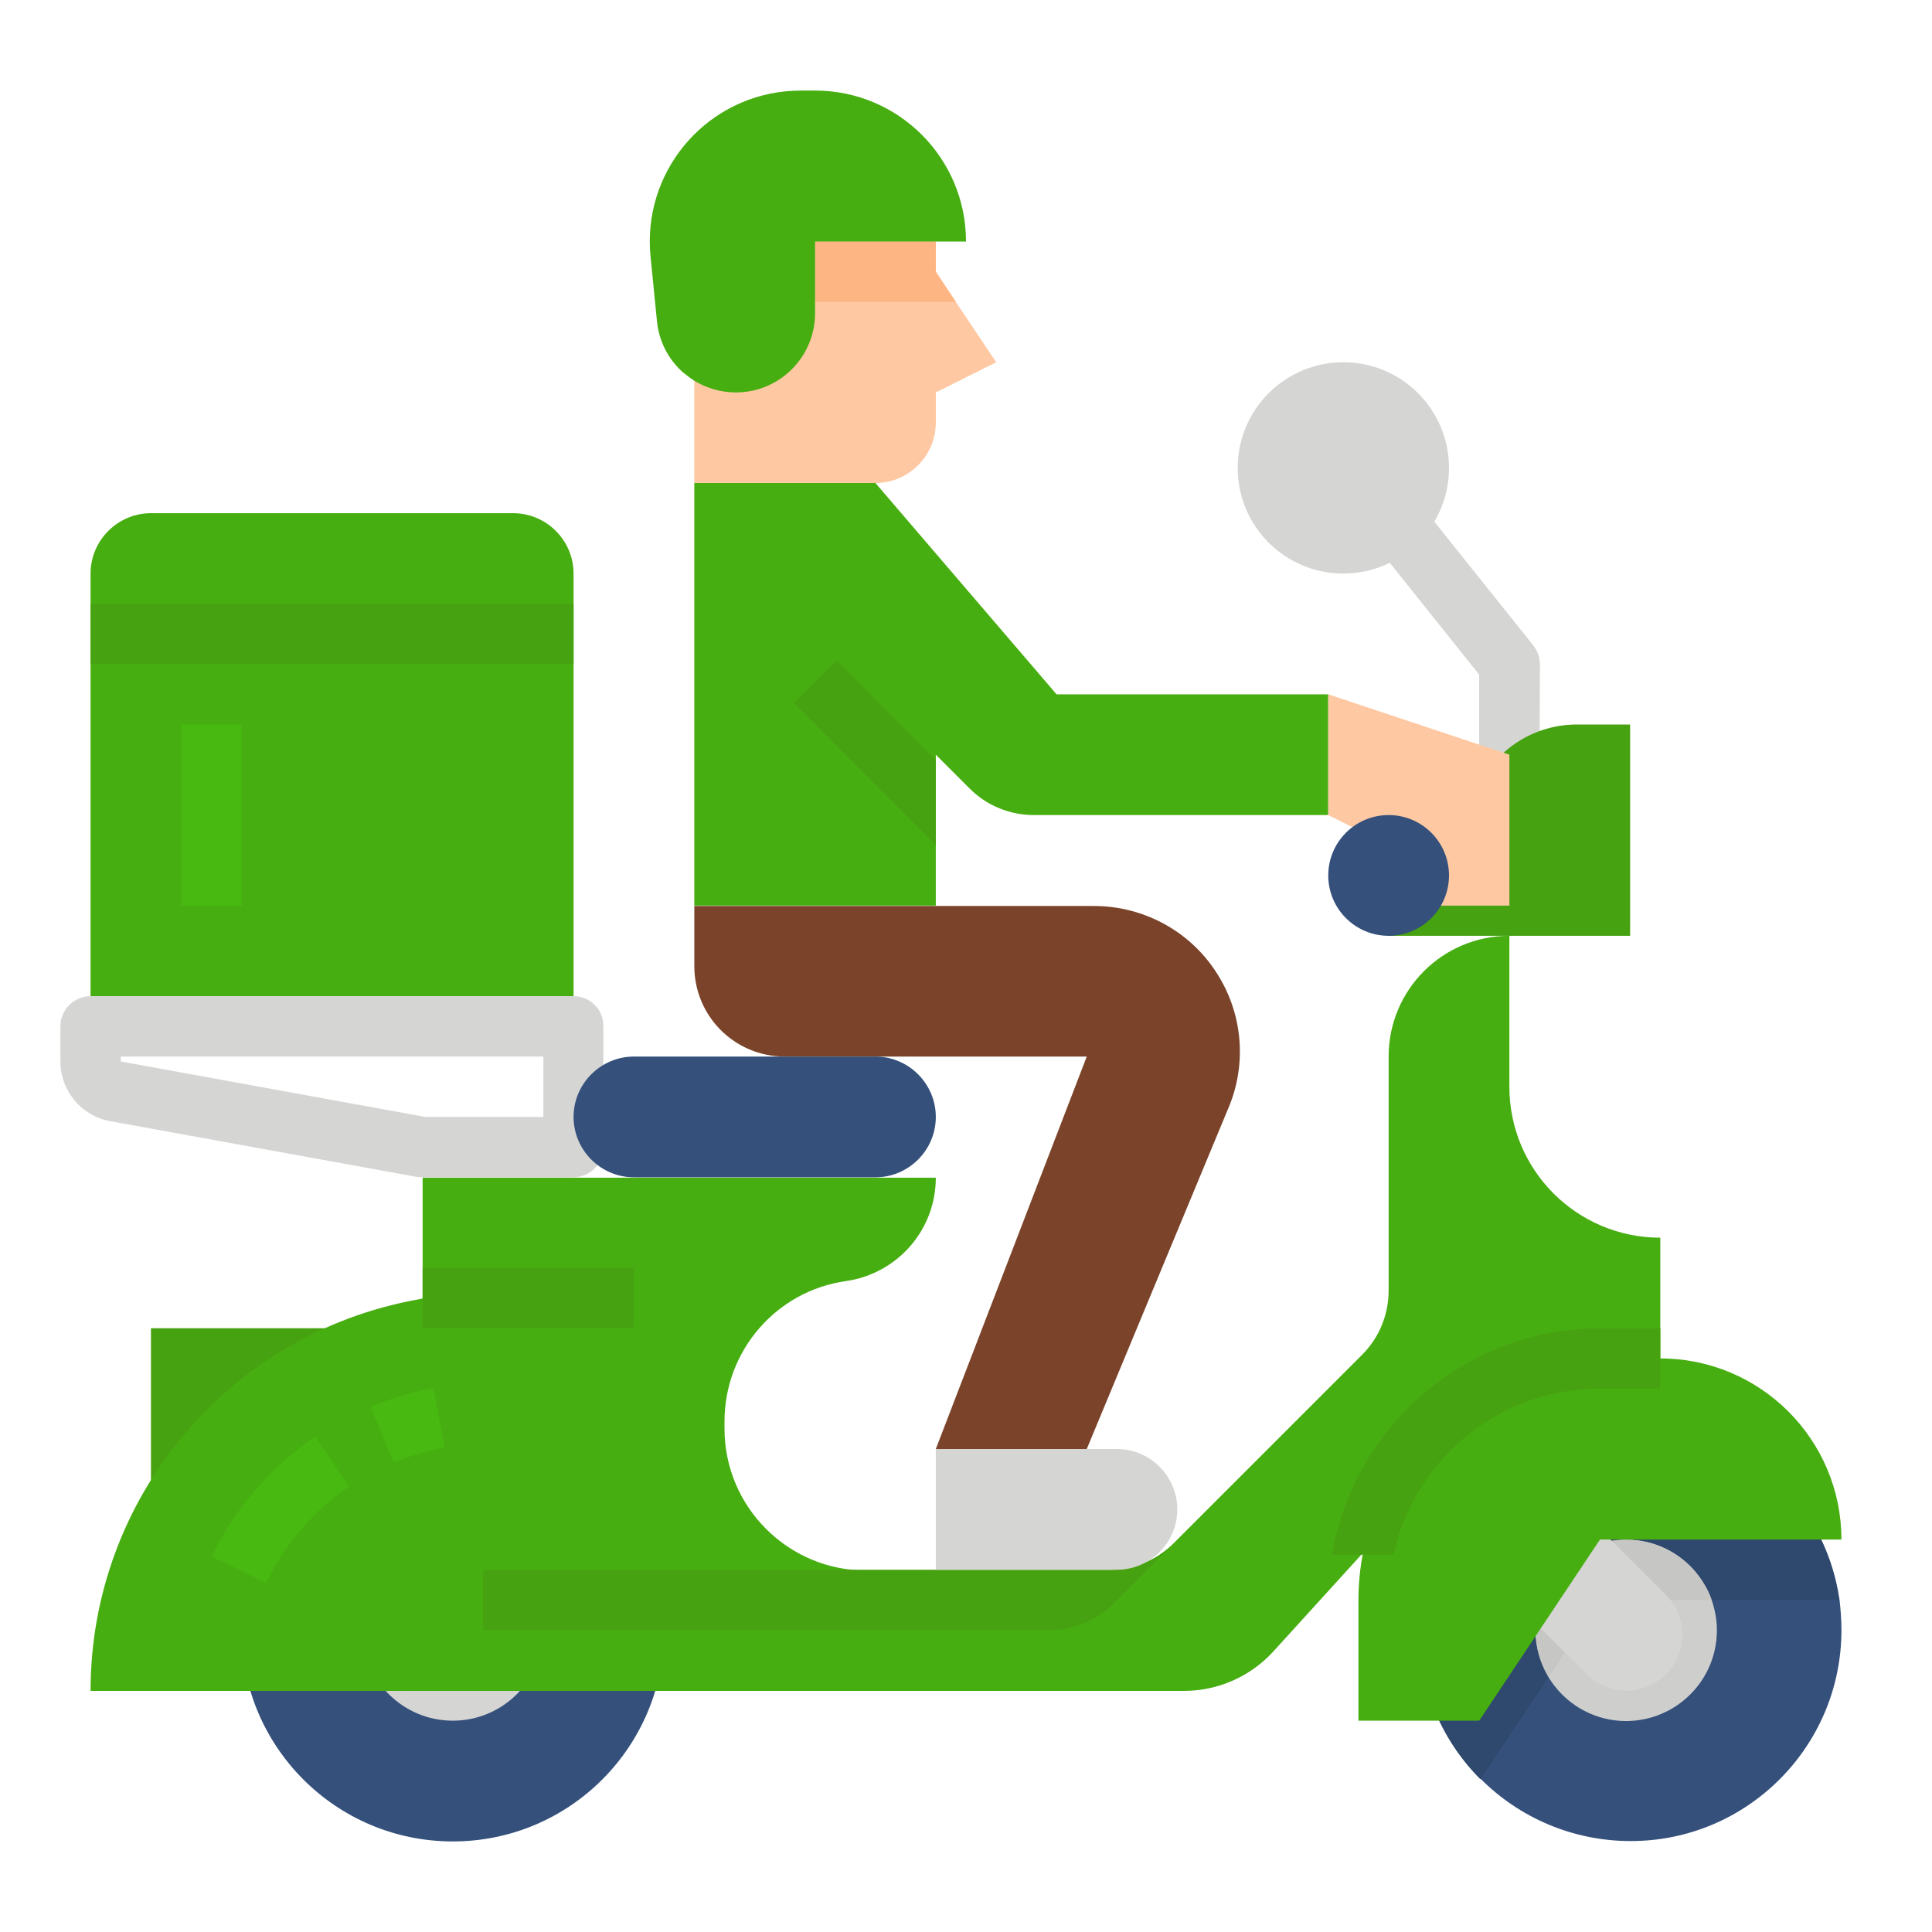 <?xml version="1.0" encoding="utf-8"?>
<!-- Generator: Adobe Illustrator 25.1.0, SVG Export Plug-In . SVG Version: 6.00 Build 0)  -->
<svg version="1.1" id="Layer_1" xmlns="http://www.w3.org/2000/svg" xmlns:xlink="http://www.w3.org/1999/xlink" x="0px" y="0px"
	 viewBox="0 0 512 512" style="enable-background:new 0 0 512 512;" xml:space="preserve">
<style type="text/css">
	.st0{fill:#D5D5D3;}
	.st1{fill:#FDC8A2;}
	.st2{fill:#FDB683;}
	.st3{fill:#47A211;}
	.st4{fill:#34507B;}
	.st5{fill:#47AE11;}
	.st6{fill:#47B911;}
	.st7{fill:#7A432A;}
	.st8{fill:#2F486E;}
	.st9{fill:#CECECC;}
	.st10{fill:#C6C6C4;}
</style>
<circle class="st0" cx="356" cy="124" r="28"/>
<path class="st0" d="M408,200h-16v-21.2L361.8,141l12.5-10l32,40c1.1,1.4,1.8,3.2,1.8,5L408,200z"/>
<path class="st1" d="M264,96l-16,8v8c0,8.8-7.2,16-16,16h-48V48h64v24l5.3,8L264,96z"/>
<path class="st2" d="M253.3,80H216V64h32v8L253.3,80z"/>
<path class="st3" d="M40,352h56v48H40V352z"/>
<circle class="st4" cx="120" cy="432" r="56"/>
<circle class="st0" cx="120" cy="432" r="24"/>
<path class="st5" d="M40,136h96c8.8,0,16,7.2,16,16v112l0,0H24l0,0V152C24,143.2,31.2,136,40,136z"/>
<path class="st6" d="M48,192h16v48H48V192z"/>
<path class="st3" d="M24,160h128v16H24V160z"/>
<path class="st5" d="M311,409L361,359c4.5-4.5,7-10.6,7-17V280c0-17.7,14.3-32,32-32v40c0,22.1,17.9,40,40,40v32h-17.8
	c-9,0-17.6,3.8-23.7,10.5l-61,67.1c-6.1,6.7-14.7,10.5-23.7,10.5H24c0-51,36.4-94.6,86.6-103.7l1.4-0.3v-32h136
	c0,13.8-10.1,25.4-23.8,27.4c-18.5,2.6-32.2,18.5-32.2,37.2v1.9c0,20.7,16.8,37.6,37.6,37.6h64.5C300.4,416,306.5,413.5,311,409
	L311,409z"/>
<path class="st6" d="M104.3,387.6l-6.1-14.8c5.4-2.2,11-3.9,16.7-4.9l2.9,15.7C113.1,384.5,108.6,385.8,104.3,387.6z"/>
<path class="st6" d="M70.5,419.5l-14.4-7c6.2-12.8,15.6-23.7,27.4-31.8l9,13.2C83.1,400.4,75.5,409.2,70.5,419.5L70.5,419.5z"/>
<path class="st0" d="M152,264H24c-4.4,0-8,3.6-8,8v9.3c0,7.7,5.5,14.4,13.1,15.8l81.4,14.8c0.5,0.1,1,0.1,1.4,0.1h40
	c4.4,0,8-3.6,8-8v-32C160,267.6,156.4,264,152,264z M144,296h-31.3L32,281.3V280h112V296z"/>
<path class="st5" d="M256,64h-40v19c0,11.6-9.4,21-21,21c-3.9,0-7.7-1.1-11-3.1c-1.1-0.7-2.1-1.5-3.1-2.3c-3.9-3.5-6.3-8.3-6.8-13.5
	L172.4,68c-2.2-22,13.8-41.6,35.8-43.8c1.3-0.1,2.7-0.2,4-0.2h3.8C238.1,24,256,41.9,256,64z"/>
<path class="st7" d="M184,240v16c0,13.3,10.7,24,24,24h80l-40,104h40l37.6-90.5c4.7-11.2,3.8-24-2.4-34.4c-6.9-11.8-19.6-19-33.3-19
	H184z"/>
<path class="st5" d="M280,184l-48-56h-48v112h64v-40l9,9c4.5,4.5,10.6,7,17,7H352v-32H280z"/>
<path class="st3" d="M368,248h64v-56h-14.1c-11,0-21,6.2-25.9,16l-24,8V248z"/>
<path class="st4" d="M488,432c0,30.9-25.1,56-56,55.9s-56-25.1-55.9-56s25.1-56,56-55.9c27.8,0,51.4,20.5,55.4,48
	C487.8,426.6,488,429.3,488,432z"/>
<path class="st8" d="M487.4,424H424l-31.7,47.5c-21.8-21.9-21.7-57.4,0.2-79.2c21.9-21.8,57.4-21.7,79.2,0.2
	C480.2,401,485.7,412.1,487.4,424z"/>
<path class="st9" d="M455,432c0,13.3-10.7,24-24,24.1c-13.3,0-24-10.7-24.1-24c0-13.3,10.7-24,24-24.1c10.2,0,19.3,6.4,22.7,16
	C454.5,426.6,455,429.3,455,432z"/>
<path class="st10" d="M453.6,424H424l-13.6,20.4c-6.8-11.4-3.2-26.1,8.2-32.9s26.1-3.2,32.9,8.2C452.4,421,453.1,422.5,453.6,424z"
	/>
<path class="st0" d="M396,419.2l24.5,24.5c5.8,5.8,15.2,5.8,21,0c0,0,0,0,0,0c5.8-5.8,5.8-15.2,0-21c0,0,0,0,0,0L417,398.2
	L396,419.2z"/>
<path class="st5" d="M360,456h32l32-48h64c0-26.5-21.5-48-48-48h-16c-35.3,0-64,28.7-64,64V456z"/>
<path class="st1" d="M352,184v32l16,8v16h32v-40L352,184z"/>
<circle class="st4" cx="368" cy="232" r="16"/>
<g>
	<path class="st3" d="M112,336h56v16h-56V336z"/>
	<path class="st3" d="M278.1,432H128v-16h166.1c6.4,0,12.5-2.5,17-7l1-1l-17,17C290.5,429.5,284.4,432,278.1,432z"/>
	<path class="st3" d="M424,352c-35.1,0-65.1,25.4-71,60h16.3c5.7-25.7,28.4-44,54.7-44h16v-16H424z"/>
</g>
<path class="st4" d="M168,280h64c8.8,0,16,7.2,16,16l0,0c0,8.8-7.2,16-16,16h-64c-8.8,0-16-7.2-16-16l0,0
	C152,287.2,159.2,280,168,280z"/>
<path class="st3" d="M248,201.4L221.7,175l-11.3,11.3L248,224V201.4z"/>
<path class="st0" d="M248,384h48c8.8,0,16,7.2,16,16s-7.2,16-16,16h-48l0,0V384L248,384z"/>
</svg>
